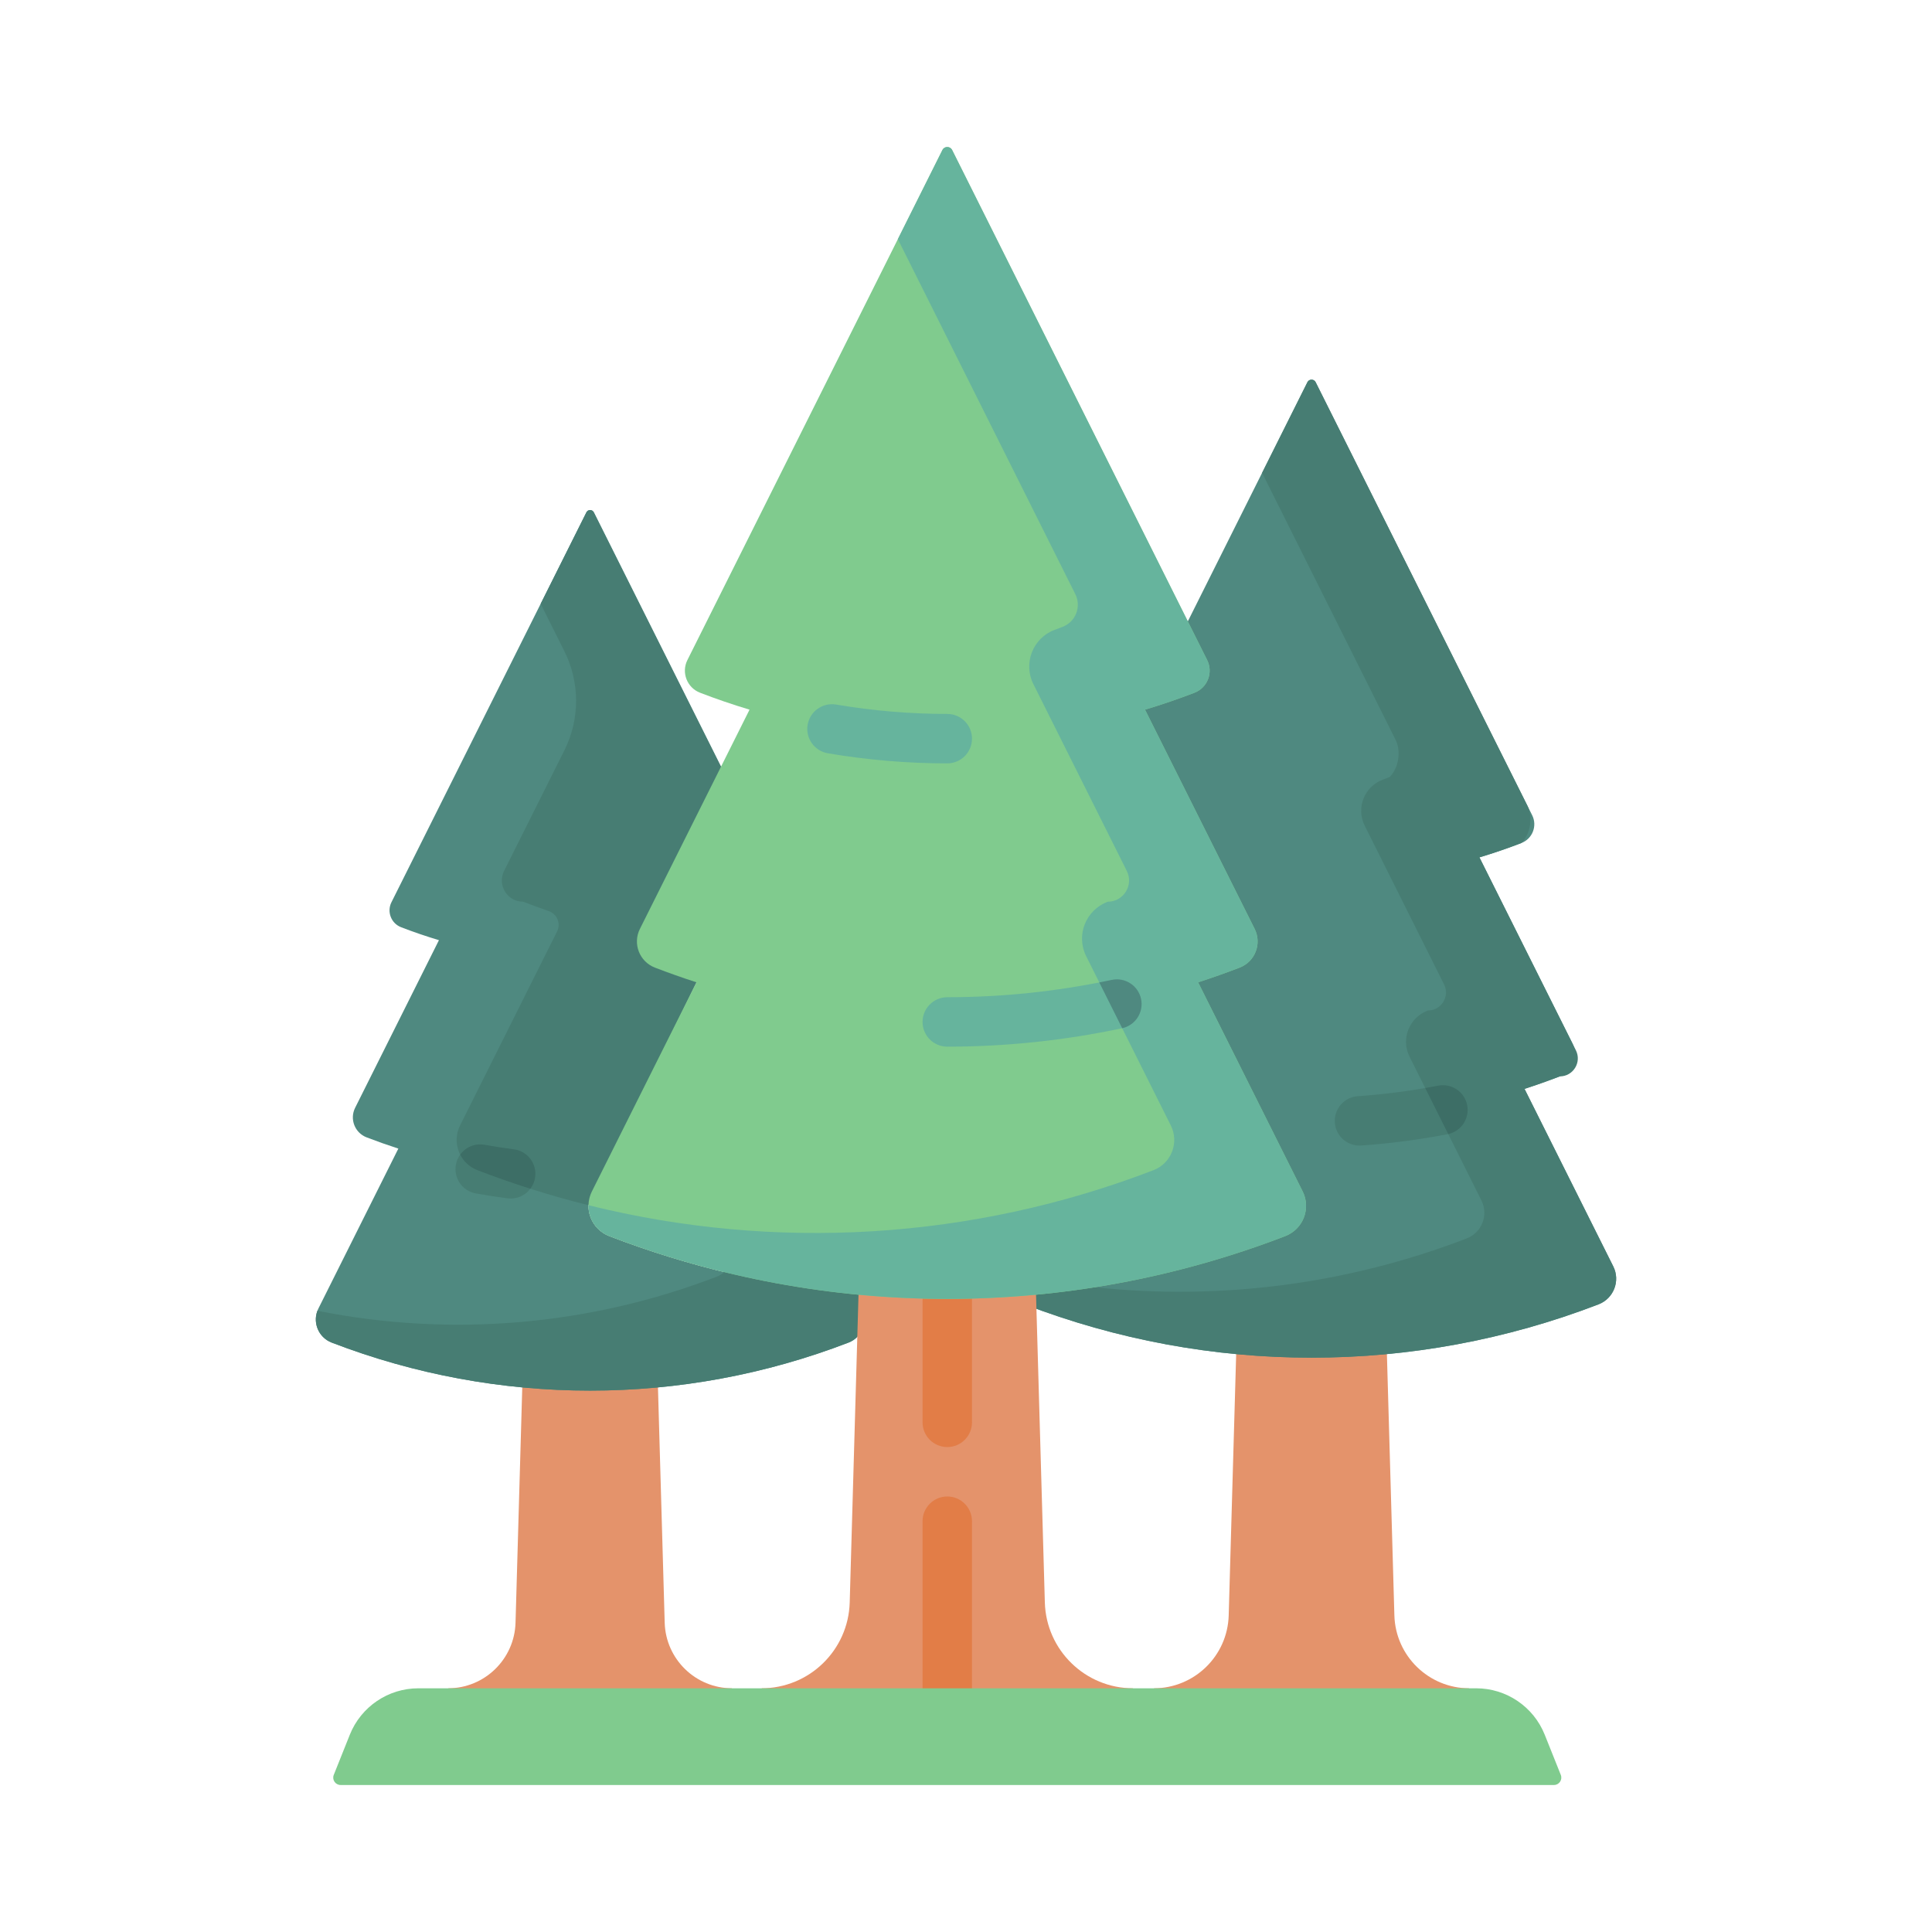 <svg width="184" height="184" viewBox="0 0 184 184" fill="none" xmlns="http://www.w3.org/2000/svg">
<path d="M132.798 153.849L132.086 128.964L125.223 124.663L117.731 128.964L117.019 153.849C116.908 157.714 113.743 160.79 109.876 160.79L124.388 165.395L139.94 160.79C136.073 160.79 132.908 157.714 132.798 153.849V153.849Z" fill="#E4936B"/>
<path d="M153.644 120.608L145.192 103.702C146.319 103.337 147.44 102.94 148.552 102.513C149.799 102.032 150.362 100.582 149.764 99.386L140.898 81.655C142.244 81.251 143.577 80.795 144.897 80.287C145.952 79.881 146.427 78.654 145.922 77.643L125.3 36.399C125.139 36.076 124.677 36.076 124.516 36.399L113.125 59.18L102.516 73.352L96.525 123.483C96.798 123.802 97.152 124.06 97.573 124.223C115.167 130.997 134.649 130.997 152.243 124.223C153.685 123.667 154.336 121.99 153.644 120.608V120.608Z" fill="#4F8980"/>
<path d="M153.644 120.608L145.192 103.702C146.319 103.337 147.44 102.94 148.552 102.513C149.827 102.513 150.656 101.17 150.086 100.03L140.898 81.655C142.244 81.251 143.578 80.795 144.897 80.287C145.758 79.427 146.017 77.832 145.472 76.744L125.3 36.399C125.139 36.076 124.678 36.076 124.516 36.399L120.2 45.032L132.917 70.466C133.461 71.555 133.203 73.149 132.342 74.009C132.128 74.092 131.913 74.173 131.697 74.253C129.932 74.908 129.131 76.953 129.973 78.636L137.531 93.753C138.101 94.893 137.272 96.235 135.997 96.235C135.986 96.239 135.974 96.244 135.963 96.248C134.207 96.923 133.399 98.949 134.241 100.632L141.089 114.33C141.781 115.713 141.131 117.39 139.688 117.945C128.333 122.317 116.191 123.867 104.278 122.596L99.35 121.352L96.525 123.484C96.798 123.802 97.152 124.061 97.573 124.223C115.167 130.997 134.649 130.997 152.243 124.223C153.685 123.667 154.335 121.99 153.644 120.608V120.608Z" fill="#477D73"/>
<path d="M129.474 109.102C128.249 109.102 127.215 108.153 127.128 106.912C127.038 105.615 128.016 104.49 129.313 104.4C131.877 104.221 134.454 103.883 136.973 103.395C138.249 103.15 139.485 103.982 139.732 105.259C139.979 106.535 139.145 107.77 137.868 108.018C135.163 108.542 132.395 108.905 129.64 109.097C129.584 109.101 129.529 109.102 129.474 109.102Z" fill="#477D73"/>
<path d="M139.732 105.258C139.485 103.982 138.249 103.15 136.973 103.395C136.562 103.475 136.149 103.55 135.735 103.622L137.927 108.006C139.17 107.732 139.975 106.515 139.732 105.258V105.258Z" fill="#3D6E66"/>
<path d="M49.098 154.541L49.739 132.135L56.201 125.769L62.663 132.135L63.304 154.541C63.404 158.021 66.254 160.79 69.736 160.79L55.912 165.395L42.667 160.79C46.148 160.79 48.998 158.021 49.098 154.541V154.541Z" fill="#E4936B"/>
<path d="M81.648 127.318L81.745 123.953L81.404 123.271C73.458 122.486 65.591 120.636 58.022 117.722C56.323 117.068 55.557 115.092 56.372 113.464L66.327 93.553C64.999 93.123 63.679 92.656 62.37 92.151C60.9 91.586 60.238 89.877 60.942 88.468L68.667 73.019L56.554 48.793C56.409 48.502 55.994 48.502 55.848 48.793L37.281 85.928C36.825 86.838 37.253 87.943 38.203 88.308C39.391 88.766 40.592 89.176 41.804 89.54L33.822 105.504C33.283 106.581 33.79 107.887 34.913 108.319C35.914 108.704 36.923 109.061 37.938 109.39L30.328 124.611C29.705 125.856 30.291 127.366 31.59 127.866C47.43 133.965 64.971 133.965 80.812 127.866C81.138 127.741 81.42 127.551 81.648 127.318V127.318Z" fill="#4F8980"/>
<path d="M53.75 62.019C55.237 64.992 55.237 68.492 53.75 71.464L48.007 82.951C47.336 84.294 48.313 85.875 49.815 85.875C50.627 86.188 51.445 86.486 52.265 86.771C53.06 87.046 53.432 87.956 53.056 88.709L43.816 107.187C43.002 108.815 43.769 110.791 45.468 111.445C48.938 112.781 52.471 113.893 56.046 114.782L66.327 93.554L68.667 73.019L56.554 48.794C56.409 48.502 55.994 48.502 55.848 48.794L51.493 57.504L53.75 62.019Z" fill="#477D73"/>
<path d="M81.745 119.096L68.976 121.152C68.771 121.334 68.53 121.484 68.257 121.589C56.071 126.28 42.88 127.363 30.23 124.836C29.778 126.032 30.368 127.396 31.59 127.866C47.431 133.965 64.972 133.965 80.812 127.866C81.138 127.741 81.42 127.551 81.648 127.318L84.728 123.306L81.745 119.096Z" fill="#477D73"/>
<path d="M48.638 114.145C48.538 114.145 48.436 114.139 48.334 114.126C47.332 113.997 46.318 113.841 45.319 113.661C44.039 113.432 43.188 112.208 43.418 110.929C43.647 109.649 44.872 108.797 46.15 109.027C47.073 109.193 48.01 109.337 48.935 109.456C50.225 109.622 51.135 110.802 50.97 112.091C50.817 113.279 49.804 114.145 48.638 114.145V114.145Z" fill="#477D73"/>
<path d="M45.468 111.445C47.135 112.087 48.816 112.676 50.51 113.215C50.751 112.898 50.915 112.515 50.97 112.091C51.136 110.802 50.225 109.622 48.935 109.456C48.01 109.337 47.073 109.193 46.151 109.027C45.232 108.861 44.341 109.255 43.827 109.965C44.159 110.618 44.724 111.158 45.468 111.445V111.445Z" fill="#3D6E66"/>
<path d="M99.509 152.615L98.67 123.306L90.217 118.444L81.763 123.306L80.925 152.615C80.794 157.167 77.066 160.79 72.512 160.79L90.217 167.279L107.921 160.79C103.367 160.79 99.639 157.167 99.509 152.615V152.615Z" fill="#E4936B"/>
<path d="M92.571 144.877C92.571 143.577 91.517 142.523 90.217 142.523C88.917 142.523 87.863 143.577 87.863 144.877V163.512H92.571V144.877H92.571Z" fill="#E27D47"/>
<path d="M90.217 137.815C88.917 137.815 87.863 136.761 87.863 135.461V123.706C87.863 122.405 88.917 121.352 90.217 121.352C91.517 121.352 92.571 122.406 92.571 123.706V135.461C92.571 136.761 91.517 137.815 90.217 137.815Z" fill="#E27D47"/>
<path d="M124.062 113.464L114.106 93.554C115.434 93.123 116.754 92.656 118.064 92.152C119.533 91.586 120.195 89.877 119.491 88.469L109.05 67.586C110.634 67.11 112.206 66.573 113.76 65.975C115.002 65.497 115.562 64.052 114.966 62.861L90.679 14.286C90.488 13.905 89.945 13.905 89.755 14.286L65.467 62.862C64.871 64.052 65.431 65.497 66.674 65.975C68.228 66.574 69.799 67.111 71.384 67.586L60.942 88.469C60.238 89.877 60.901 91.586 62.37 92.152C63.679 92.656 64.999 93.123 66.327 93.554L56.372 113.465C55.558 115.093 56.324 117.068 58.023 117.723C78.744 125.701 101.69 125.701 122.411 117.723C124.11 117.068 124.876 115.093 124.062 113.464V113.464Z" fill="#80CB8E"/>
<path d="M124.062 113.464L114.106 93.554C115.434 93.123 116.754 92.657 118.064 92.152C119.533 91.587 120.195 89.878 119.491 88.47L109.05 67.587C110.634 67.111 112.206 66.574 113.76 65.976C115.002 65.497 115.562 64.053 114.966 62.862L90.679 14.286C90.488 13.905 89.945 13.905 89.755 14.286L85.509 22.778L102.411 56.584C103.007 57.775 102.447 59.219 101.205 59.698C100.954 59.794 100.704 59.889 100.453 59.982C98.37 60.754 97.424 63.167 98.418 65.155L107.316 82.951C107.988 84.294 107.01 85.875 105.509 85.875L105.469 85.89C103.4 86.685 102.452 89.078 103.444 91.062L111.507 107.187C112.32 108.813 111.558 110.789 109.861 111.443C92.609 118.086 73.815 119.199 56.046 114.782C56.022 116.035 56.768 117.239 58.023 117.722C78.744 125.7 101.69 125.7 122.411 117.722C124.11 117.068 124.876 115.093 124.062 113.464Z" fill="#66B49D"/>
<path d="M90.216 99.682C88.916 99.682 87.862 98.628 87.862 97.328C87.862 96.028 88.916 94.974 90.216 94.974C95.47 94.974 100.74 94.419 105.878 93.324C107.152 93.053 108.401 93.864 108.672 95.135C108.942 96.407 108.131 97.658 106.86 97.929C101.399 99.092 95.8 99.682 90.216 99.682V99.682Z" fill="#66B49D"/>
<path d="M108.672 95.135C108.401 93.864 107.152 93.053 105.879 93.324C105.485 93.407 105.091 93.488 104.696 93.566L106.875 97.925C108.138 97.647 108.942 96.402 108.672 95.135Z" fill="#4F8980"/>
<path d="M90.217 72.702C86.417 72.702 82.591 72.379 78.845 71.742C77.563 71.525 76.7 70.309 76.918 69.027C77.136 67.745 78.353 66.884 79.633 67.101C83.119 67.693 86.68 67.994 90.216 67.994C91.516 67.994 92.571 69.048 92.571 70.348C92.571 71.648 91.517 72.702 90.217 72.702Z" fill="#66B49D"/>
<path d="M140.588 160.79H39.845C36.97 160.79 34.384 162.542 33.316 165.212L31.787 169.038C31.603 169.499 31.942 170 32.438 170H147.995C148.491 170 148.831 169.499 148.647 169.038L147.117 165.212C146.049 162.541 143.464 160.79 140.588 160.79V160.79Z" fill="#80CB8E"/>
</svg>
